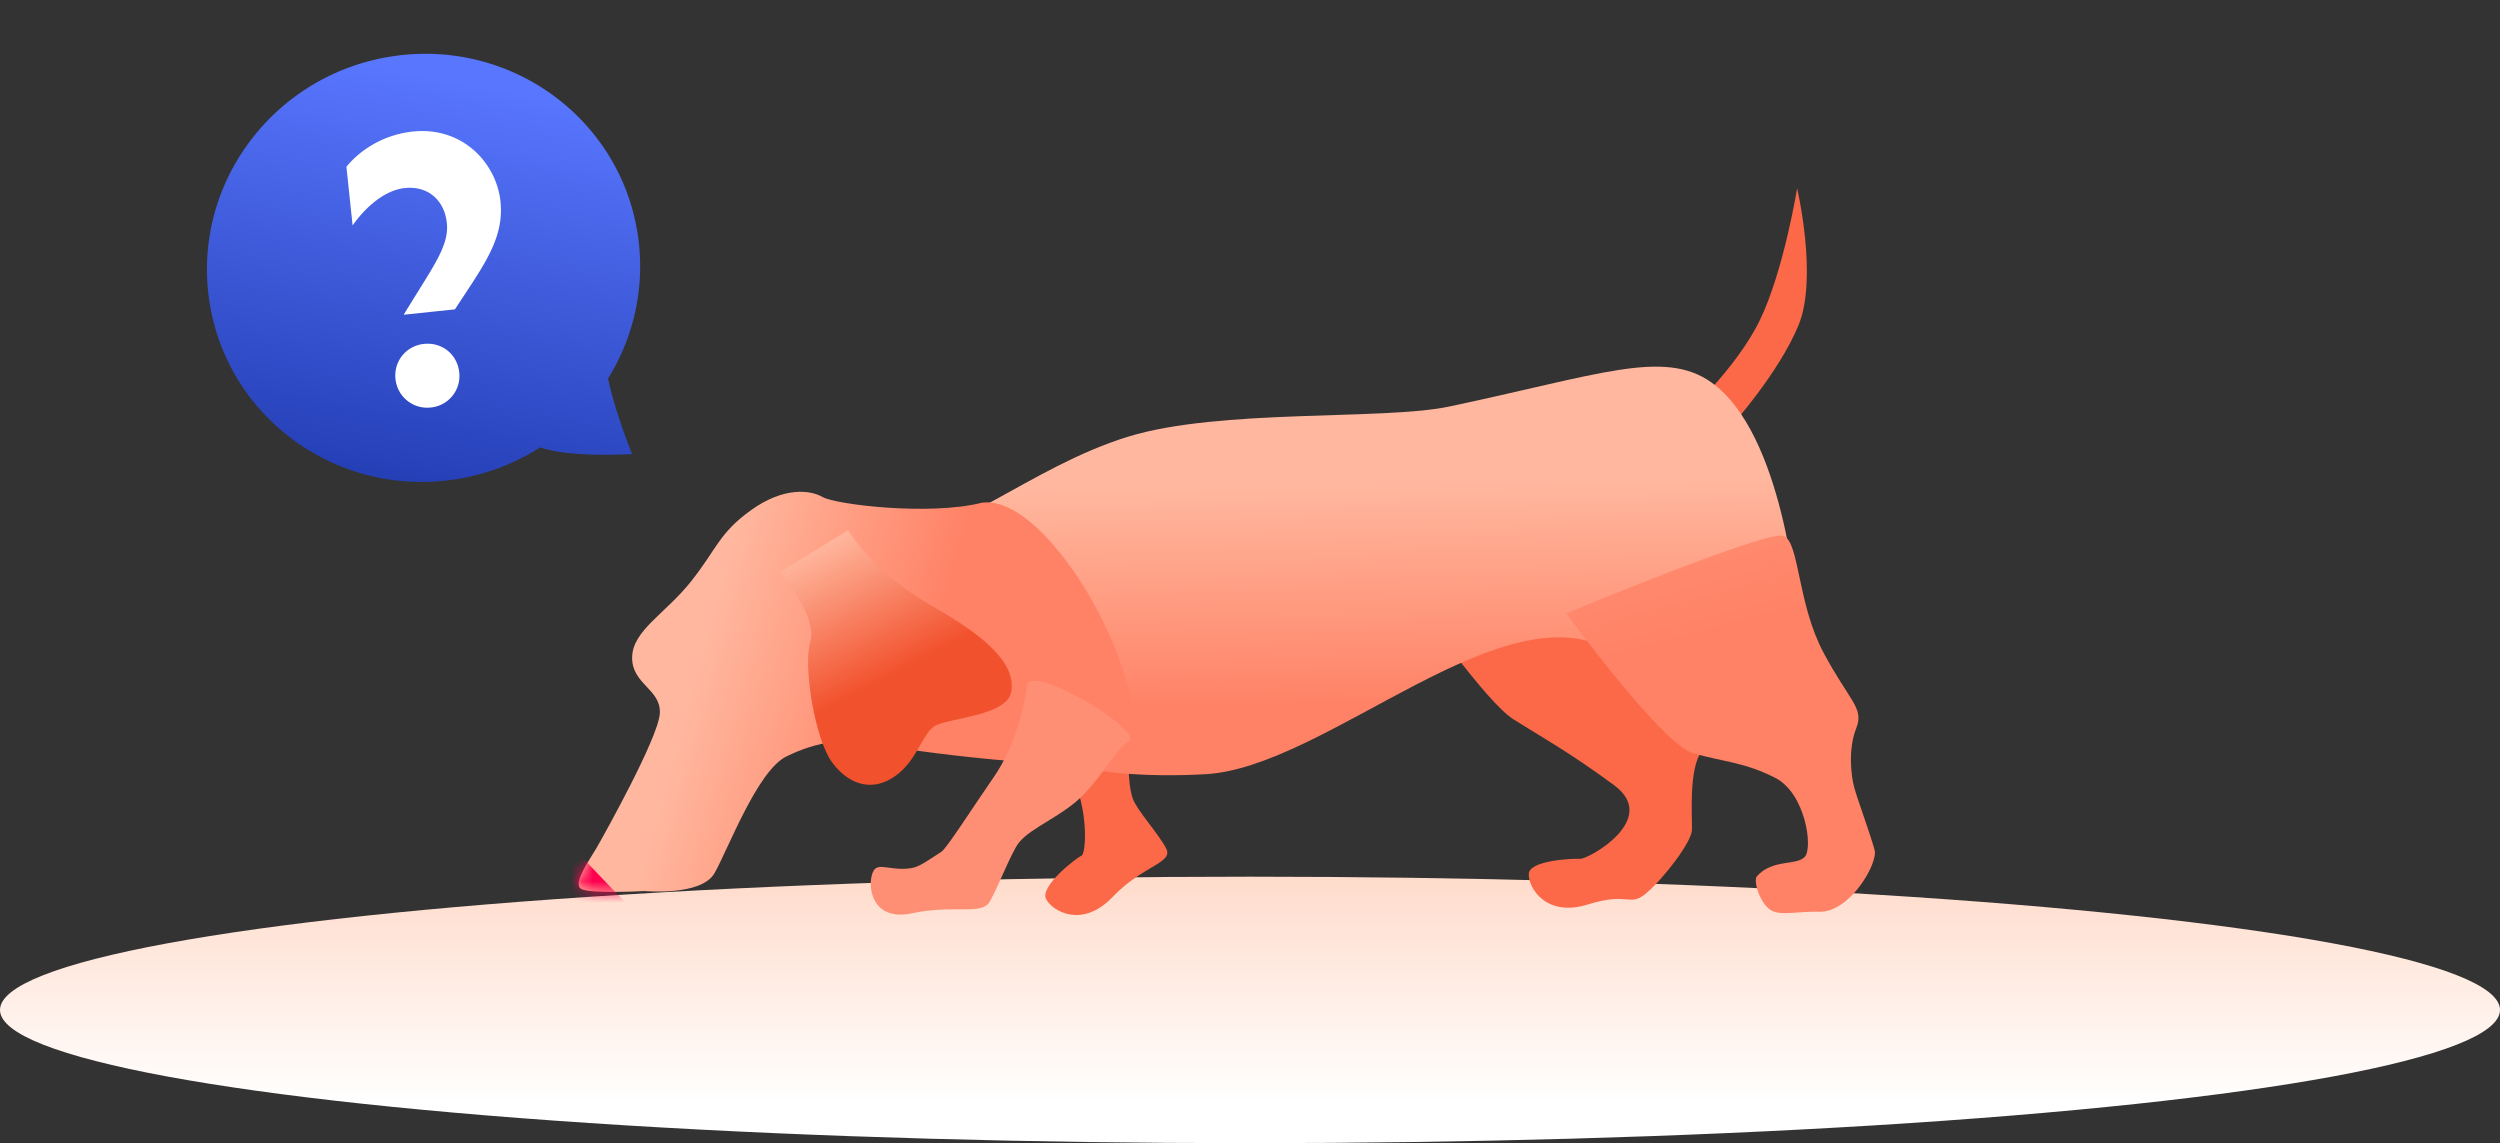 <svg width="234" height="107" fill="none" xmlns="http://www.w3.org/2000/svg"><rect width="100%" height="100%" fill="#333333" stroke="none"/><ellipse cx="117" cy="94.529" rx="117" ry="12.471" fill="url(#paint0_linear)"/><path fill-rule="evenodd" clip-rule="evenodd" d="M95.129 65.894c1.026.706 4.067 3.87 5.404 7.12 1.399 3.4 1.065 6.88.721 7.056-.674.342-3.933 2.92-3.343 4.077.59 1.155 3.397 2.778 6.219-.182 2.822-2.96 5.723-3.18 5.028-4.541-.696-1.363-2.766-3.605-3.135-4.691-.599-1.762-.205-4.254-.899-7.033-.722-2.894-2.185-4.834-2.009-5.867.345-2.025-10.086 2.613-7.986 4.06zm62.417-26.865s4.971-4.484 7.192-9.092c2.221-4.608 3.473-12.307 3.473-12.307s1.96 8.345.134 12.803c-1.825 4.457-6.3 9.446-6.3 9.446l-4.499-.85zm-24.852 17.497s6.379 9.166 8.96 10.801c2.581 1.635 5.095 2.978 9.422 6.164 4.327 3.187-2.388 6.916-3.143 6.89-.755-.026-4.794.13-4.84 1.427-.045 1.297 1.621 4.074 5.527 2.85 3.906-1.223 3.866.3 5.471-1.055 1.606-1.356 4.235-4.76 4.276-5.921.04-1.16-.342-5.79.944-7.395 1.286-1.604 1.011-6.96 1.086-9.104.075-2.145-2.916-7.78-4.143-8.801-1.228-1.021-23.56 4.144-23.56 4.144z" fill="#FB6948"/><path fill-rule="evenodd" clip-rule="evenodd" d="M88.354 65.58c4.199 5.009 13 7.517 24.456 6.887 11.457-.63 28.291-17.938 38.459-11.298 10.168 6.64 16.908-4.625 16.908-4.625s-1.259-16.002-8.002-20.758c-4.464-3.148-10.529-.684-24.569 2.275-6.149 1.296-21.426.172-30.004 2.81-9.353 2.876-16.735 10.05-22.071 8.838-2.676 1.423.624 10.861 4.823 15.87z" fill="url(#paint1_linear)"/><path fill-rule="evenodd" clip-rule="evenodd" d="M146.599 57.408s8.971 12.303 11.918 13.113c2.947.81 4.831.849 7.652 2.289 2.82 1.44 3.553 6.559 2.751 7.4-.802.84-3.016.167-4.475 1.813-.346.39.234 2.477 1.291 3.158.901.58 2.655.093 4.522.158 2.879.1 5.54-4.528 5.207-5.77-.396-1.477-1.616-4.765-1.917-5.887-.301-1.121-.567-3.603.193-5.512.76-1.91-.592-2.472-3.05-7.063-2.458-4.592-2.257-10.324-3.73-10.942-1.473-.617-20.362 7.243-20.362 7.243z" fill="url(#paint2_linear)"/><path fill-rule="evenodd" clip-rule="evenodd" d="M60.311 83.4s5.314.496 6.56-1.663c1.244-2.16 4.014-9.603 6.728-10.929 2.714-1.325 5.807-2.076 10.346-.856 1.217.326 20.512 2.876 21.609.752 2.994-5.8-7.113-24.532-13.636-23.653-4.935 1.252-13.72.163-14.9-.52-1.18-.681-3.65-.972-6.68 1.191-3.032 2.164-3.205 3.596-5.623 6.657-2.417 3.06-5.513 4.624-5.547 7.15-.034 2.528 2.736 2.974 2.591 5.262-.145 2.288-5.28 11.462-5.914 12.562-.634 1.1-2.289 3.357-1.445 3.845.844.488 5.911.202 5.911.202z" fill="url(#paint3_linear)"/><mask id="a" maskUnits="userSpaceOnUse" x="54" y="46" width="53" height="38"><path fill-rule="evenodd" clip-rule="evenodd" d="M60.311 83.4s5.314.496 6.56-1.663c1.244-2.16 4.014-9.603 6.728-10.929 2.714-1.325 5.807-2.076 10.346-.856 1.217.326 20.512 2.876 21.609.752 2.994-5.8-7.113-24.532-13.636-23.653-4.935 1.252-13.72.163-14.9-.52-1.18-.681-3.65-.972-6.68 1.191-3.032 2.164-3.205 3.596-5.623 6.657-2.417 3.06-5.513 4.624-5.547 7.15-.034 2.528 2.736 2.974 2.591 5.262-.145 2.288-5.28 11.462-5.914 12.562-.634 1.1-2.289 3.357-1.445 3.845.844.488 5.911.202 5.911.202z" fill="#fff"/></mask><g mask="url(#a)"><path fill-rule="evenodd" clip-rule="evenodd" d="M53.263 78.918s4.189 4.5 5.04 5.288c.85.788-6.556 3.04-6.556 3.04l1.516-8.328z" fill="#FF0050"/></g><path fill-rule="evenodd" clip-rule="evenodd" d="M96.092 64.285c-.035 1.244-1.037 5.513-3.04 8.401-2.095 3.024-4.45 6.746-4.952 7.052-.627.382-1.913 1.328-2.59 1.475-1.95.422-3.258-.551-3.74.283-.65 1.124-.354 4.83 3.591 3.987 3.946-.842 6.516.23 7.282-1.094s2.015-4.618 2.727-5.519c1.154-1.46 4.203-2.51 6.16-4.604 2.038-2.181 3.103-4.41 4.068-4.825.25-.107.268-.322.112-.606-1.024-1.866-9.556-6.76-9.618-4.55z" fill="#FF8F74"/><path fill-rule="evenodd" clip-rule="evenodd" d="M73.016 53.555s3.524 4.141 2.831 6.453c-.693 2.311.409 9.23 2.098 11.433 1.69 2.203 3.893 2.616 5.889 1.169 1.995-1.447 2.443-3.784 3.567-4.6 1.123-.814 6.85-.945 7.248-3.246.398-2.3-1.566-4.71-7.22-7.932-5.652-3.223-7.74-6.76-8.063-7.204" fill="url(#paint4_linear)"/><path fill-rule="evenodd" clip-rule="evenodd" d="M59.729 22.205c-1.515-10.95-11.734-18.544-22.826-16.96C25.81 6.828 18.047 16.989 19.56 27.939 21.076 38.89 31.295 46.484 42.387 44.9a20.496 20.496 0 008.176-3.028c1.703.596 4.57.807 8.6.633-1.058-2.686-1.809-5.043-2.253-7.07 2.375-3.829 3.48-8.454 2.819-13.23z" fill="url(#paint5_linear)"/><path fill-rule="evenodd" clip-rule="evenodd" d="M43.381 27.739c-.258.39-.525.796-.8 1.216l-4.797.504c.497-.82.956-1.556 1.374-2.224 1.83-2.931 2.856-4.572 2.667-6.363-.224-2.13-1.763-3.497-3.927-3.27-1.944.204-3.736 1.851-4.894 3.5l-.579-5.496c1.377-1.673 3.582-3.015 6.216-3.292 4.673-.49 7.827 2.966 8.203 6.538.331 3.142-1.229 5.504-3.463 8.887zm-.397 7.114a2.962 2.962 0 01-2.67 3.29 2.986 2.986 0 01-3.297-2.664c-.178-1.687 1.012-3.116 2.67-3.29 1.69-.177 3.119.977 3.297 2.664z" fill="#fff"/><defs><linearGradient id="paint0_linear" x1="-29.78" y1="75.838" x2="-29.78" y2="103.257" gradientUnits="userSpaceOnUse"><stop stop-color="#FFD1BC"/><stop offset="1" stop-color="#fff"/></linearGradient><linearGradient id="paint1_linear" x1="84.971" y1="45.76" x2="85.307" y2="66.543" gradientUnits="userSpaceOnUse"><stop stop-color="#FFB89F"/><stop offset="1" stop-color="#FF8266"/></linearGradient><linearGradient id="paint2_linear" x1="125.523" y1="11.784" x2="139.68" y2="64.739" gradientUnits="userSpaceOnUse"><stop stop-color="#FFB89F"/><stop offset="1" stop-color="#FF8266"/></linearGradient><linearGradient id="paint3_linear" x1="66.299" y1="57.617" x2="86.585" y2="63.22" gradientUnits="userSpaceOnUse"><stop stop-color="#FFB89F"/><stop offset="1" stop-color="#FF8266"/></linearGradient><linearGradient id="paint4_linear" x1="71.148" y1="53.852" x2="77.648" y2="66.293" gradientUnits="userSpaceOnUse"><stop stop-color="#FFB79E"/><stop offset="1" stop-color="#F2512D"/></linearGradient><linearGradient id="paint5_linear" x1="4.268" y1="48.207" x2="12.884" y2="2.033" gradientUnits="userSpaceOnUse"><stop stop-color="#1832A5"/><stop offset="1" stop-color="#5876FE"/></linearGradient></defs></svg>